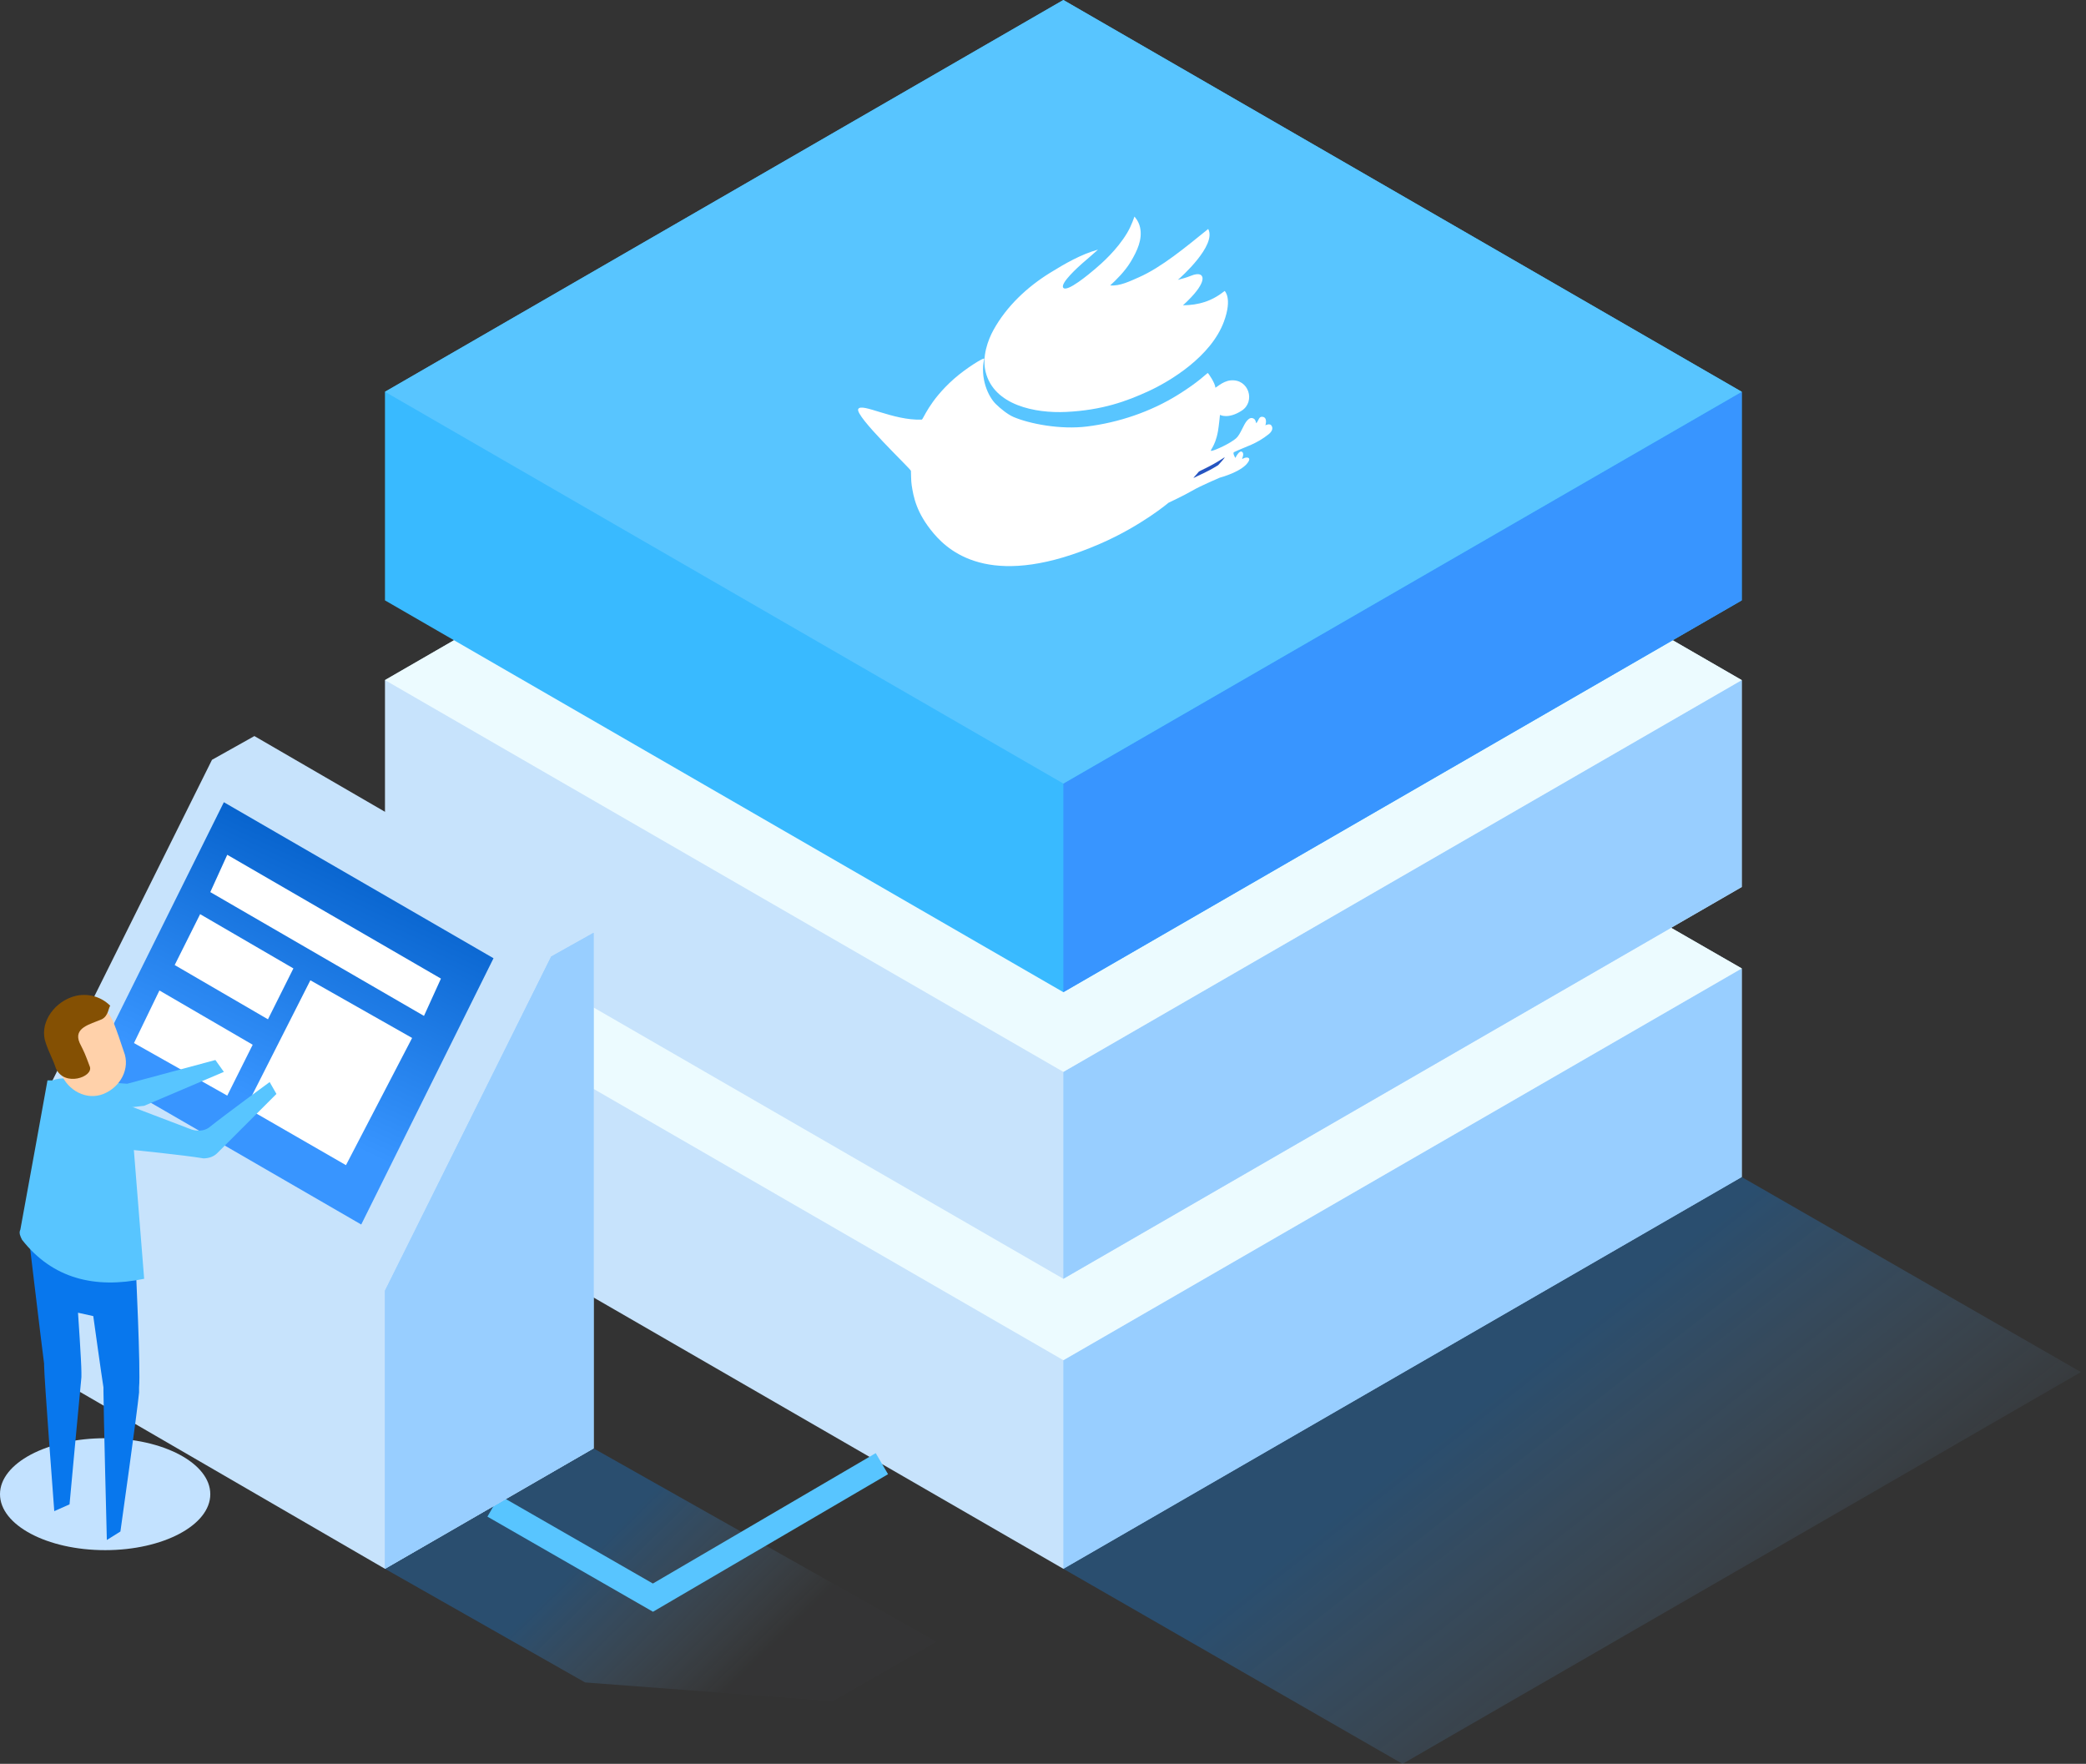 <svg clip-rule="evenodd" fill-rule="evenodd" viewBox="0 0 123 104" xmlns="http://www.w3.org/2000/svg" xmlns:xlink="http://www.w3.org/1999/xlink"><rect x="0" y="0" width="123" height="104" fill="#333333" stroke="none"/><linearGradient id="a"><stop offset="0" stop-color="#98ceff" stop-opacity=".012"/><stop offset="1" stop-color="#148fff" stop-opacity=".294"/></linearGradient><linearGradient id="b" gradientTransform="matrix(-14.696 -18.873 18.873 -14.696 103.17 99.679)" gradientUnits="userSpaceOnUse" x1="0" x2="1" xlink:href="#a" y1="0" y2="0"/><linearGradient id="c" gradientTransform="matrix(-7.955 -8.154 8.154 -7.955 43.02 98.437)" gradientUnits="userSpaceOnUse" x1="0" x2="1" xlink:href="#a" y1="0" y2="0"/><linearGradient id="d" gradientTransform="matrix(7.472 -15.869 15.869 7.472 14.551 64.155)" gradientUnits="userSpaceOnUse" x1="0" x2="1" y1="0" y2="0"><stop offset="0" stop-color="#3895ff"/><stop offset="1" stop-color="#005cc6"/></linearGradient><g fill-rule="nonzero" transform="translate(-8.7 -.3)"><g transform="translate(9 1)"><path d="m22.4 68.7 40 23.1 40-23.1v-12.3l-40-23-40 23" fill="#c7e3fc"/><path d="m62.4 91.8v-12.3l40-23.1v12.3z" fill="#98ceff"/><path d="m22.4 56.4 40 23.1 40-23.1-40-23z" fill="#ecfbff"/><path d="m62.4 91.8 20 11.5 40-23.1-20-11.5z" fill="url(#b)"/></g><path d="m31.4 52.6 40 23.1 40-23.1v-12.2l-40-23.1-40 23.1" fill="#c7e3fc"/><path d="m71.4 75.7v-12.2l40-23.1v12.2z" fill="#98ceff"/><path d="m31.4 40.4 40 23.1 40-23.1-40-23.1z" fill="#ecfbff"/><path d="m31.4 35.7 40 23.1 40-23.1v-12.3l-40-23.1-40 23.1" fill="#39baff"/><path d="m71.4 58.8v-12.3l40-23.1v12.3z" fill="#3895ff"/><path d="m31.4 23.4 40 23.1 40-23.1-40-23.1z" fill="#58c5ff"/></g><g transform="translate(.3 .7)"><path d="m34.7 84.7-12.3 7.1 11.8 6.7 14.6 1.1 6.1-3.5" fill="url(#c)" fill-rule="nonzero"/><path d="m28.8 88.1 9.4 5.4 13.5-7.9" fill="none" stroke="#58c5ff" stroke-width="1.44"/><g fill-rule="nonzero"><path d="m34.7 84.7-12.3 7.1-20-11.6v-16.4l9.8-19.7 2.5-1.4 20 11.6" fill="#c7e3fc"/><path d="m34.7 84.7-12.3 7.1v-16.4l9.8-19.7 2.5-1.4" fill="#98ceff"/><path d="m34.7 84.7-12.3 7.1v-16.4l9.8-19.7 2.5-1.4" fill="#98ceff"/><path d="m21 71.5 7.8-15.7-15.9-9.2-7.8 15.7z" fill="url(#d)"/><path d="m24.7 59.2 1-2.2-12.6-7.3-1 2.2zm-9.2.2 1.5-3-5.5-3.2-1.5 3zm4.6 8.6 3.9-7.5-6-3.4-3.8 7.5zm-7-4.1 1.5-3-5.5-3.2-1.5 3.1z" fill="#fff"/></g></g><ellipse cx="6.2" cy="88.1" fill="#c3e2ff" rx="6.2" ry="3.3"/><g fill-rule="nonzero" transform="translate(.3 58.7)"><path d="m7.7 15.9s-6.5-3.4-6.5-3.3c0 0 1 8.4 1.1 9.1v.1c0 .7.6 8.6.6 8.6l.9-.4s.6-6.5.7-7.5v-.3c0-.6-.2-3.5-.2-3.5l.9.2s.5 3.6.6 4.2v.2c0 1 .2 8.8.2 8.8l.8-.5s1-7.1 1.1-8.2v-.3c.1-1-.2-7.2-.2-7.2z" fill="#0877ed"/><path d="m4.5 5 2.7.2 5.2-1.4.5.7-4.7 2-.9.1.1.1.8 10c-2.9.6-5.4 0-7.2-2.3-.1-.2-.2-.4-.1-.6.3-1.6 1.6-8.8 1.6-8.8h.3c.5-.2 1.1-.1 1.7 0z" fill="#58c5ff"/><path d="m6.8 6.3s2.9 1.1 4.2 1.6c.3.1.7.1 1-.1 1-.8 3.6-2.7 3.6-2.7l.4.7-3.5 3.5c-.2.2-.5.3-.8.3-1.2-.2-4.2-.5-4.2-.5z" fill="#58c5ff"/><path d="m2.7 2.9c-.4-1 .2-2.1 1.2-2.5s2.1.2 2.5 1.2c.2.5.4 1.1.6 1.7.4 1-.2 2.1-1.2 2.5s-2.1-.2-2.5-1.2c-.1-.6-.4-1.2-.6-1.7z" fill="#ffd1aa"/><path d="m6.2.6c-.6-.6-1.5-.8-2.3-.5-1.1.4-1.9 1.6-1.5 2.7.2.6.4.9.6 1.5.5 1.1 2.2.5 2-.1-.3-.8-.3-.8-.6-1.4-.4-.9.6-1.1 1.3-1.4.4-.2.4-.7.5-.8z" fill="#845003"/></g><g transform="matrix(.036 -.032 .029 .034 38.54 24.583)"><path d="m632.129 376.465c-20.594-1.311-35.286-8.739-50.286-22.434 42.172-.588 40.853-12.502 40.853-12.502s1.456-5.461-10.376-9.789c-5.232-1.913-10.467-4.902-15.013-7.3 4.14.196 63.86.17 68.701-23.569-34.723-1.761-74.01-3.05-103.153-13.191-10.756-3.742-24.964-7.855-32.995-17.079 9.251-.09 24.958-.887 38.143-5.412 14.58-5.004 28.612-11.623 35.657-25.395 4.028-7.875 3.446-15.844 3.446-15.844s-9.452 6.207-19.701 9.732c-23.112 7.951-48.08 7.691-57.737 7.483-10.407-.225-45.803-1.33-45.383-9.41.38-7.317 31.278-7.404 37.436-7.369 8.409.048 16.819.387 25.228.235-19.462-10.192-41.866-15.176-63.213-19.166-32.502-6.075-66.826-5.146-97.828 6.7-13.342 5.098-32.142 16.15-40.708 34.292-19.162 40.581 13.421 84.942 43.021 110.27 35.106 30.04 65.115 42.612 93.256 51.792 28.141 9.179 85.83 20.746 125.654-2.531 26.571-15.531 24.998-29.513 24.998-29.513z" fill="#fff"/><path d="m567.142 533.516c-2.921-3.182-5.827.218-10.59 1.145-.697.135 2.16-3.475 1.235-6.528-1.214-4.006-4.224-4.57-7.74-4.181-6.635.733-17.051 7.842-24.203 7.857-9.765.02-29.405-6.591-32.809-8.983-3.535-2.484 5.689-.181 21.638-14.14 4.87-4.262 14.587-14.14 14.587-14.14s3.868 11.751 23.79 14.937 31.964-25.208 13.506-39.628c-8.364-6.535-20.969-5.216-19.898-6.434 3.254-3.699 4.988-20.681 4.461-20.856-2.016-.67-14.855.934-44.979-4.631-39.368-7.272-77.587-24.825-109.746-48.318-27.912-20.391-51.689-53.332-61.164-74.052-3.373-7.375-5.518-19.846-6.188-28.237-1.147-14.359 5.733-39.466 25.12-54.787 2.153-1.701-24.568-6.738-44.217-6.746-41.209-.017-60.708 13.304-62.311 11.913-27.571-23.932-42.242-69.521-50.702-66.085-8.962 3.639 1.337 105.138-.051 107.179-1.387 2.041-7.747 9.652-10.821 14.994-7.316 12.718-17.57 30.913-17.73 66.524-.162 36.09 12.559 108.988 146.46 156.123 52.892 18.619 96.721 19.674 96.721 19.674s20.4 6.471 31.77 8.914c11.856 2.547 35.864 11.261 35.864 11.261s26.837 14.647 40.209 9.064c5.062-2.113 1.163-6.547-3.88-7.625-2.455-.525 5.185-2.152 5.079-6.681-.131-5.602-11.176-.538-11.176-.538s1.026-7.634 3.443-6.88c16.78 5.233 26.64 11.545 46.69 12.704 3.199.185 9.06-.701 9.229-6.614.101-3.535-5.51-5.132-5.51-5.132-.193.324 9.011-5.519 3.913-11.073z" fill="#fff"/><path d="m455.446 533.939c-3.472-.864 4.781-.929 8.659-1.899 1.654-.414 14.343 5.149 35.056 8.272 3.893.587-11.171 2.356-11.587 2.278-17.543-3.291-25.313-6.957-32.128-8.651z" fill="#2554c1"/></g></svg>